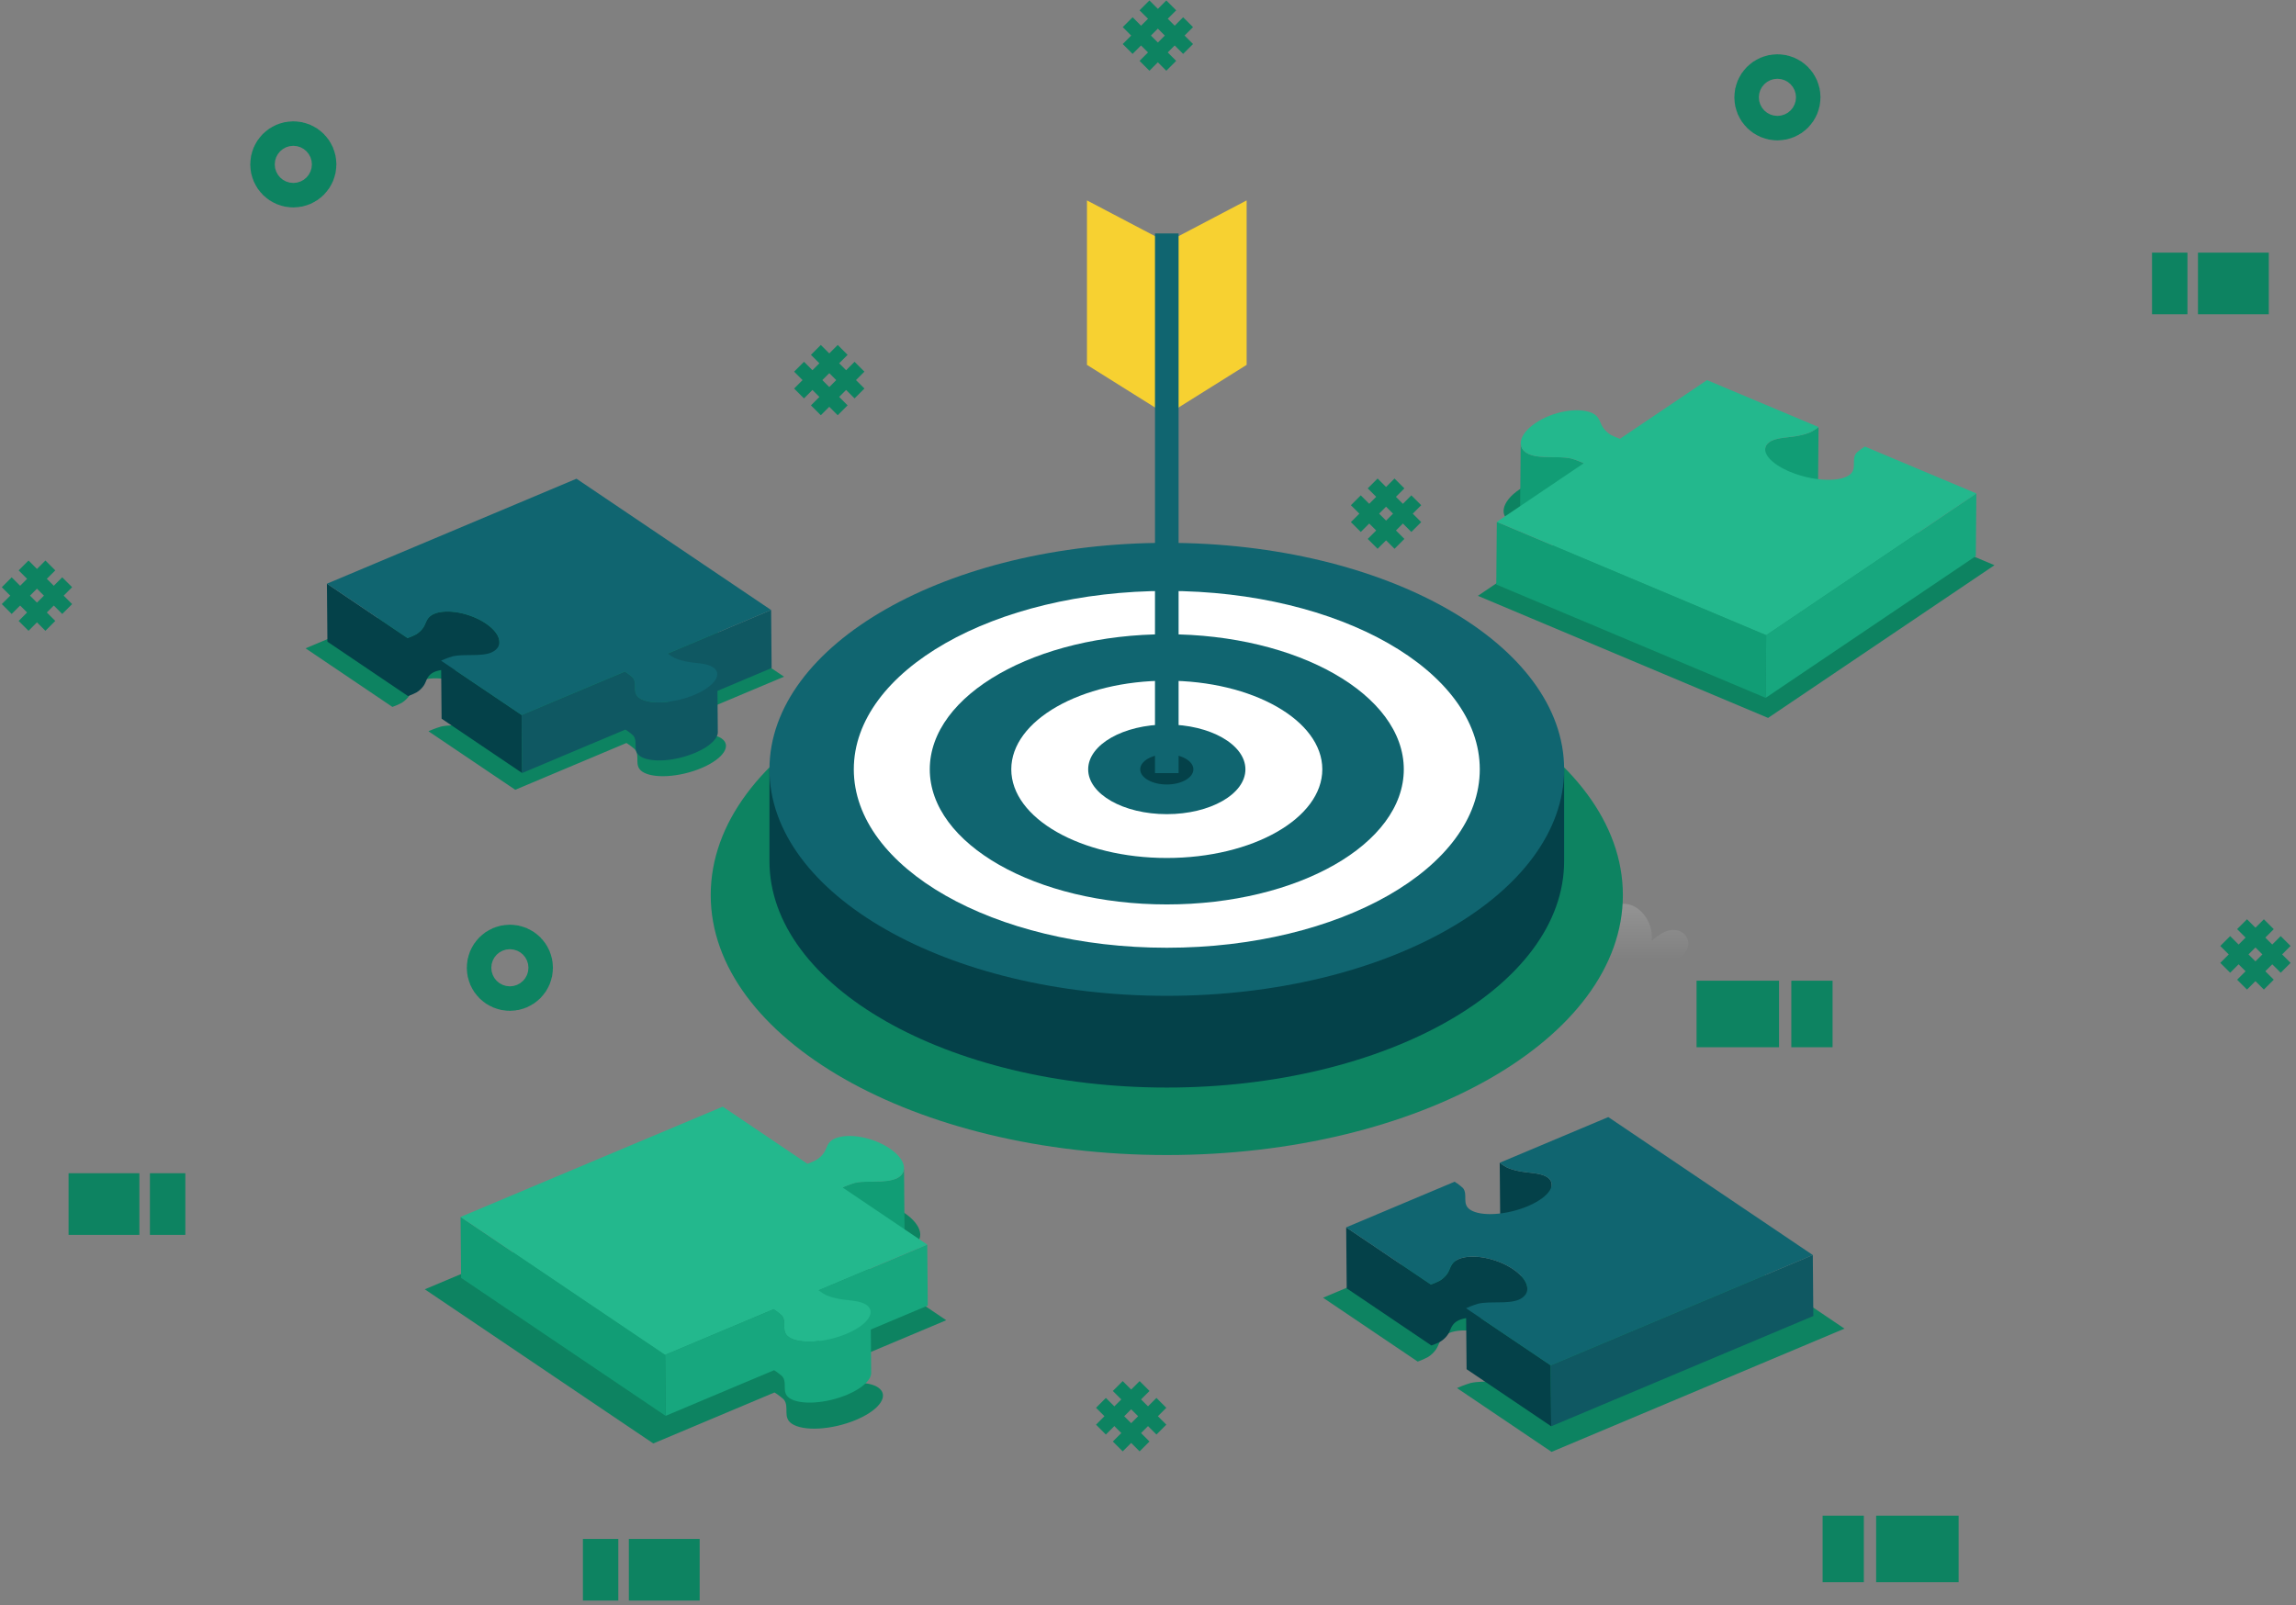 <svg width="389" height="272" viewBox="0 0 389 272" fill="none" xmlns="http://www.w3.org/2000/svg">
<rect x="0" y="0" width="389" height="272" fill="#808080" stroke="none"/>
<path opacity="0.2" d="M285.125 161.88C284.605 162.368 283.915 162.682 283.184 162.662C274.794 162.441 266.618 162.796 258.228 162.575C254.747 162.484 251.711 162.77 248.102 162.574C247.067 162.518 241.549 162.7 242.184 161.337C242.103 161.004 242.199 160.656 242.31 160.331C242.845 158.764 243.807 157.131 245.049 156.009C247.242 154.027 250.777 155.527 250.838 158.531C251.475 155.652 253.748 153.384 256.285 151.891C257.451 151.205 258.718 150.637 260.063 150.492C262.087 150.274 264.166 151.065 265.638 152.475C267.11 153.884 267.983 155.867 268.181 157.898C269.396 156.247 270.981 154.869 272.785 153.899C273.506 153.511 274.286 153.181 275.105 153.164C276.192 153.141 277.232 153.682 278.02 154.434C279.352 155.707 280.044 157.62 279.836 159.453C280.588 158.794 281.379 158.142 282.32 157.806C283.261 157.469 284.392 157.502 285.169 158.131C286.522 159.233 286.164 160.905 285.125 161.88Z" fill="url(#paint0_linear_6_5581)"/>
<path d="M197.685 195.735C155.01 195.735 120.414 176.011 120.414 151.677C120.414 127.349 155.012 107.623 197.685 107.623C240.363 107.623 274.955 127.349 274.955 151.677C274.955 176.013 240.363 195.735 197.685 195.735Z" fill="#0D8361"/>
<path d="M130.365 130.375V145.919C130.365 167.119 160.507 184.301 197.685 184.301C234.865 184.301 265.003 167.119 265.003 145.919V130.375H130.365V130.375Z" fill="#044149"/>
<path d="M197.685 168.756C160.508 168.756 130.365 151.573 130.365 130.373C130.365 109.18 160.507 91.993 197.685 91.993C234.865 91.993 265.003 109.178 265.003 130.373C265.002 151.573 234.865 168.756 197.685 168.756Z" fill="#106570"/>
<path d="M197.685 160.609C168.399 160.609 144.655 147.074 144.655 130.373C144.655 113.678 168.398 100.141 197.685 100.141C226.973 100.141 250.713 113.679 250.713 130.373C250.713 147.074 226.973 160.609 197.685 160.609Z" fill="white"/>
<path d="M197.684 153.268C219.861 153.268 237.839 143.019 237.839 130.375C237.839 117.731 219.861 107.481 197.684 107.481C175.506 107.481 157.528 117.731 157.528 130.375C157.528 143.019 175.506 153.268 197.684 153.268Z" fill="#106570"/>
<path d="M197.685 145.396C183.133 145.396 171.337 138.671 171.337 130.373C171.337 122.077 183.133 115.352 197.685 115.352C212.237 115.352 224.033 122.079 224.033 130.373C224.031 138.672 212.235 145.396 197.685 145.396Z" fill="white"/>
<path d="M197.685 137.969C190.328 137.969 184.364 134.57 184.364 130.375C184.364 126.181 190.328 122.78 197.685 122.78C205.041 122.78 211.005 126.181 211.005 130.375C211.005 134.57 205.041 137.969 197.685 137.969Z" fill="#106570"/>
<path d="M197.685 132.942C195.198 132.942 193.181 131.794 193.181 130.375C193.181 128.958 195.198 127.807 197.685 127.807C200.173 127.807 202.189 128.958 202.189 130.375C202.188 131.794 200.171 132.942 197.685 132.942Z" fill="#044149"/>
<path d="M197.684 70.303V41.066L211.211 33.961V61.833L197.684 70.303Z" fill="#F7D131"/>
<path d="M197.684 70.303V41.066L184.158 33.961V61.833L197.684 70.303Z" fill="#F7D131"/>
<path d="M197.684 39.562V131.014" stroke="#106570" stroke-width="4" stroke-miterlimit="10"/>
<path d="M224.159 219.916L244.688 211.276C245.388 211.689 246.214 212.391 246.294 212.494C247.254 213.758 246.016 215.483 247.625 216.569C249.607 217.906 254.483 217.612 258.518 215.916C258.631 215.869 258.741 215.82 258.851 215.771C262.641 214.081 264.162 211.721 262.235 210.421C261.003 209.591 258.881 209.643 257.151 209.324C256.257 209.159 255.337 208.914 254.615 208.585C254.458 208.513 253.684 208.067 253.231 207.682L273.787 199.033L312.502 225.157L262.874 246.04L246.856 235.231C246.919 235.201 246.985 235.171 247.054 235.14C247.845 234.787 248.987 234.405 249.168 234.364C251.556 233.84 254.788 234.476 256.852 233.608C259.38 232.481 258.864 229.928 255.751 227.828C252.605 225.704 247.994 224.849 245.454 225.918C243.877 226.621 243.938 227.726 243.329 228.631C243.008 229.11 242.537 229.601 241.909 229.989C241.834 230.034 241.545 230.18 241.179 230.344C240.876 230.479 240.523 230.625 240.194 230.736L224.159 219.916Z" fill="#0D8361"/>
<path d="M262.895 200.718C262.891 200.255 262.651 199.836 262.148 199.495C262.068 199.442 261.984 199.393 261.896 199.346C261.869 199.332 261.839 199.318 261.811 199.305C261.748 199.275 261.682 199.245 261.616 199.217C261.599 199.211 261.585 199.203 261.568 199.195C261.554 199.191 261.538 199.186 261.524 199.181C261.417 199.14 261.309 199.103 261.196 199.07C261.194 199.07 261.193 199.068 261.189 199.068L261.188 199.067C261.073 199.034 260.956 199.004 260.835 198.977C260.821 198.974 260.808 198.969 260.794 198.966C260.778 198.963 260.759 198.96 260.744 198.957C260.603 198.927 260.458 198.899 260.311 198.874C260.306 198.872 260.303 198.872 260.3 198.872C260.287 198.869 260.275 198.869 260.264 198.866C260.111 198.841 259.957 198.819 259.802 198.798C259.785 198.797 259.769 198.793 259.752 198.792C259.589 198.77 259.424 198.753 259.259 198.734C259.25 198.732 259.24 198.731 259.231 198.729C259.097 198.713 258.964 198.699 258.831 198.684C258.674 198.666 258.517 198.648 258.363 198.627C258.335 198.622 258.306 198.619 258.277 198.616C258.124 198.596 257.974 198.575 257.826 198.55C257.749 198.538 257.672 198.525 257.597 198.511C257.442 198.483 257.286 198.45 257.131 198.415C257.103 198.409 257.074 198.404 257.046 198.398C256.933 198.373 256.82 198.346 256.707 198.318C256.704 198.316 256.701 198.316 256.698 198.315C256.585 198.287 256.473 198.255 256.362 198.224C256.327 198.213 256.291 198.202 256.257 198.192C256.18 198.169 256.105 198.145 256.029 198.12C255.993 198.108 255.955 198.097 255.919 198.083C255.842 198.056 255.765 198.028 255.692 197.999C255.663 197.988 255.634 197.977 255.605 197.966C255.51 197.929 255.417 197.889 255.328 197.849C255.186 197.784 254.494 197.384 254.088 197.042L254.179 207.372C254.585 207.716 255.277 208.114 255.419 208.18C255.508 208.221 255.601 208.26 255.696 208.298C255.704 208.301 255.711 208.304 255.717 208.307C255.739 208.315 255.761 208.323 255.781 208.331C255.857 208.359 255.933 208.388 256.012 208.414C256.046 208.427 256.083 208.438 256.119 208.45C256.196 208.475 256.274 208.5 256.352 208.524C256.374 208.53 256.395 208.538 256.418 208.544C256.429 208.548 256.44 208.551 256.451 208.554C256.563 208.587 256.676 208.618 256.79 208.646H256.792C256.906 208.676 257.023 208.703 257.139 208.73C257.15 208.733 257.161 208.734 257.172 208.737C257.187 208.741 257.203 208.744 257.219 208.747C257.376 208.781 257.533 208.814 257.688 208.843C257.752 208.854 257.815 208.866 257.881 208.876C257.894 208.877 257.906 208.879 257.919 208.882C258.066 208.905 258.215 208.927 258.368 208.948C258.397 208.952 258.427 208.956 258.457 208.959C258.609 208.979 258.763 208.996 258.917 209.014C258.917 209.014 258.92 209.014 258.922 209.015C259.022 209.026 259.124 209.039 259.225 209.05C259.265 209.055 259.306 209.059 259.347 209.064C259.515 209.083 259.681 209.103 259.846 209.124C259.859 209.125 259.873 209.128 259.885 209.13C260.042 209.15 260.199 209.174 260.351 209.197C260.367 209.199 260.384 209.202 260.4 209.205C260.548 209.23 260.692 209.257 260.833 209.288C260.863 209.295 260.894 209.301 260.924 209.309C261.045 209.337 261.164 209.365 261.277 209.4C261.392 209.433 261.503 209.472 261.612 209.513C261.643 209.525 261.673 209.536 261.704 209.549C261.772 209.577 261.836 209.605 261.899 209.637C261.927 209.651 261.955 209.663 261.982 209.678C262.07 209.723 262.155 209.772 262.235 209.825C262.739 210.166 262.979 210.586 262.983 211.048L262.895 200.718Z" fill="#044149"/>
<path d="M247.929 223.467C247.964 223.459 248 223.451 248.036 223.443C248.085 223.432 248.132 223.421 248.18 223.412C248.22 223.404 248.261 223.398 248.3 223.391C248.333 223.385 248.367 223.38 248.4 223.374L248.476 232.029L262.811 241.703L262.72 231.373L250.847 223.36C251.02 223.38 251.195 223.405 251.371 223.434C251.412 223.44 251.453 223.448 251.492 223.454C251.558 223.465 251.622 223.478 251.688 223.49C251.735 223.5 251.782 223.509 251.829 223.518C251.892 223.531 251.955 223.543 252.018 223.558C252.062 223.567 252.106 223.578 252.15 223.587C252.252 223.611 252.354 223.636 252.456 223.661C252.484 223.669 252.512 223.675 252.54 223.683C252.668 223.716 252.795 223.751 252.922 223.788C252.947 223.796 252.97 223.802 252.996 223.81C253.17 223.862 253.346 223.917 253.52 223.977C253.529 223.98 253.537 223.983 253.546 223.986C253.721 224.046 253.893 224.11 254.064 224.176C254.078 224.182 254.093 224.187 254.107 224.192C254.303 224.269 254.499 224.352 254.692 224.438C254.702 224.443 254.711 224.446 254.72 224.451C254.915 224.538 255.108 224.633 255.298 224.73C255.304 224.733 255.31 224.736 255.317 224.739C255.508 224.84 255.698 224.943 255.882 225.052C255.885 225.053 255.888 225.055 255.891 225.056C256.078 225.168 256.262 225.282 256.439 225.403C258.021 226.47 258.853 227.67 258.862 228.691C258.832 225.248 258.801 221.805 258.771 218.361C258.762 217.339 257.93 216.142 256.348 215.073C256.171 214.954 255.987 214.838 255.8 214.728C255.797 214.726 255.792 214.725 255.789 214.722C255.606 214.613 255.417 214.51 255.224 214.409C255.218 214.406 255.212 214.403 255.204 214.4C255.015 214.303 254.822 214.208 254.628 214.121C254.618 214.116 254.609 214.113 254.6 214.108C254.408 214.022 254.212 213.938 254.016 213.862C254.011 213.86 254.008 213.858 254.005 213.857C253.995 213.854 253.984 213.851 253.975 213.846C253.802 213.778 253.626 213.714 253.452 213.654C253.446 213.651 253.438 213.65 253.432 213.647C253.256 213.587 253.08 213.532 252.903 213.479C252.889 213.474 252.876 213.469 252.862 213.466C252.853 213.463 252.845 213.461 252.835 213.458C252.707 213.421 252.578 213.386 252.449 213.352C252.423 213.345 252.398 213.339 252.371 213.333C252.266 213.306 252.161 213.281 252.055 213.257C252.037 213.253 252.016 213.248 251.997 213.243C251.975 213.239 251.953 213.234 251.931 213.229C251.866 213.215 251.8 213.201 251.735 213.188C251.69 213.179 251.644 213.169 251.599 213.162C251.533 213.149 251.467 213.136 251.401 213.126C251.37 213.119 251.337 213.113 251.305 213.108C251.297 213.107 251.29 213.105 251.28 213.104C251.103 213.075 250.925 213.05 250.751 213.03C250.737 213.028 250.723 213.025 250.71 213.024C250.701 213.022 250.69 213.022 250.679 213.02C250.527 213.003 250.375 212.989 250.222 212.98C250.21 212.978 250.197 212.976 250.185 212.976C250.167 212.975 250.152 212.975 250.134 212.973C249.854 212.956 249.58 212.95 249.314 212.958C249.298 212.958 249.282 212.956 249.265 212.958C249.251 212.958 249.238 212.959 249.224 212.959C249.094 212.964 248.967 212.97 248.841 212.98C248.838 212.98 248.835 212.98 248.835 212.98C248.826 212.981 248.818 212.983 248.81 212.983C248.678 212.994 248.551 213.009 248.424 213.027C248.411 213.028 248.395 213.03 248.383 213.031C248.374 213.033 248.364 213.034 248.355 213.036C248.303 213.044 248.251 213.053 248.201 213.063C248.165 213.069 248.127 213.075 248.093 213.082C248.039 213.093 247.987 213.104 247.936 213.115C247.907 213.121 247.879 213.126 247.852 213.133C247.848 213.135 247.845 213.135 247.841 213.137C247.73 213.163 247.622 213.195 247.515 213.228C247.49 213.235 247.466 213.243 247.443 213.251C247.338 213.286 247.233 213.323 247.134 213.366C247.054 213.402 246.981 213.438 246.909 213.476C246.889 213.488 246.868 213.499 246.848 213.51C246.823 213.524 246.796 213.537 246.773 213.552C246.752 213.565 246.733 213.578 246.715 213.59C246.69 213.606 246.663 213.623 246.639 213.639C246.6 213.665 246.564 213.692 246.528 213.72C246.506 213.736 246.484 213.752 246.465 213.769C246.457 213.775 246.449 213.78 246.443 213.786C246.401 213.821 246.36 213.857 246.322 213.895C246.318 213.899 246.313 213.904 246.308 213.909C246.278 213.938 246.247 213.968 246.219 214C246.211 214.009 246.203 214.019 246.195 214.028C246.181 214.044 246.168 214.059 246.154 214.075C246.128 214.106 246.101 214.139 246.077 214.172C246.066 214.188 246.054 214.202 246.043 214.218C246.037 214.226 246.03 214.234 246.026 214.243C246.013 214.26 246.004 214.277 245.993 214.295C245.972 214.326 245.952 214.358 245.931 214.39C245.917 214.416 245.903 214.441 245.889 214.464C245.872 214.496 245.855 214.527 245.837 214.558C245.831 214.569 245.825 214.58 245.82 214.591C245.814 214.604 245.807 214.616 245.803 214.627C245.775 214.682 245.749 214.737 245.724 214.794C245.718 214.806 245.713 214.817 245.707 214.83C245.674 214.904 245.643 214.979 245.61 215.053C245.586 215.109 245.561 215.166 245.536 215.222C245.527 215.244 245.517 215.266 245.508 215.288C245.478 215.356 245.445 215.423 245.412 215.491C245.395 215.527 245.374 215.561 245.355 215.596C245.346 215.613 245.338 215.629 245.329 215.646C245.299 215.696 245.268 215.748 245.235 215.798C245.213 215.83 245.191 215.861 245.169 215.892C245.136 215.938 245.101 215.983 245.065 216.029C245.049 216.049 245.035 216.068 245.02 216.087C244.973 216.145 244.922 216.203 244.869 216.261C244.864 216.266 244.861 216.271 244.856 216.275C244.801 216.335 244.742 216.396 244.681 216.456C244.663 216.473 244.645 216.489 244.626 216.506C244.58 216.548 244.535 216.589 244.486 216.63C244.462 216.65 244.439 216.669 244.414 216.69C244.367 216.729 244.317 216.767 244.266 216.804C244.243 216.822 244.219 216.839 244.196 216.856C244.12 216.909 244.043 216.961 243.963 217.011C243.957 217.015 243.948 217.021 243.938 217.026C243.935 217.027 243.932 217.029 243.927 217.032C243.918 217.037 243.907 217.043 243.894 217.049C243.888 217.052 243.883 217.055 243.876 217.059C243.863 217.065 243.85 217.071 243.836 217.079C243.827 217.084 243.819 217.087 243.81 217.093C243.797 217.099 243.783 217.107 243.767 217.113C243.755 217.12 243.744 217.126 243.73 217.132C243.717 217.14 243.701 217.146 243.687 217.153C243.671 217.161 243.656 217.168 243.639 217.178C243.624 217.184 243.607 217.192 243.591 217.2C243.574 217.208 243.557 217.215 243.538 217.225C243.515 217.236 243.488 217.248 243.463 217.259C243.45 217.264 243.439 217.27 243.428 217.275C243.391 217.292 243.351 217.31 243.309 217.328C243.039 217.449 242.722 217.58 242.427 217.68L228.076 207.997L228.167 218.327L242.518 228.01C242.813 227.911 243.13 227.779 243.4 227.659C243.478 227.624 243.552 227.589 243.623 227.557C243.624 227.555 243.626 227.555 243.628 227.555C243.66 227.539 243.69 227.525 243.72 227.511C243.723 227.509 243.726 227.508 243.728 227.508C243.752 227.497 243.773 227.486 243.794 227.476C243.803 227.472 243.813 227.467 243.821 227.464C243.838 227.456 243.854 227.448 243.869 227.44C243.879 227.436 243.891 227.429 243.901 227.425C243.915 227.418 243.926 227.412 243.937 227.406C243.948 227.401 243.959 227.395 243.967 227.39C243.976 227.385 243.984 227.381 243.992 227.378C244.001 227.373 244.01 227.368 244.018 227.364C244.025 227.36 244.029 227.357 244.036 227.354C244.042 227.351 244.048 227.348 244.051 227.345C244.053 227.343 244.054 227.343 244.054 227.343C244.138 227.293 244.215 227.24 244.29 227.186C244.313 227.17 244.335 227.153 244.357 227.136C244.409 227.098 244.459 227.059 244.508 227.018C244.519 227.009 244.533 226.999 244.544 226.99C244.555 226.981 244.566 226.97 244.577 226.96C244.624 226.919 244.671 226.879 244.715 226.836C244.734 226.819 244.753 226.802 244.772 226.783C244.833 226.725 244.891 226.665 244.947 226.604C244.947 226.602 244.949 226.602 244.949 226.601C244.954 226.596 244.957 226.591 244.962 226.587C245.013 226.53 245.062 226.472 245.109 226.414C245.125 226.394 245.14 226.375 245.156 226.354C245.191 226.309 245.225 226.265 245.257 226.219C245.264 226.207 245.275 226.196 245.283 226.183C245.297 226.164 245.31 226.144 245.324 226.125C245.357 226.075 245.388 226.025 245.418 225.973C245.429 225.954 245.439 225.935 245.448 225.916C245.465 225.885 245.483 225.855 245.498 225.824C245.5 225.822 245.5 225.821 245.501 225.819C245.536 225.752 245.567 225.684 245.599 225.615C245.608 225.593 245.618 225.573 245.627 225.552C245.652 225.496 245.677 225.439 245.701 225.383C245.732 225.308 245.765 225.232 245.8 225.157C245.804 225.146 245.809 225.136 245.814 225.125C245.84 225.067 245.867 225.011 245.895 224.954C245.906 224.932 245.917 224.91 245.928 224.888C245.946 224.856 245.963 224.823 245.982 224.791C245.996 224.766 246.008 224.743 246.024 224.719C246.043 224.686 246.065 224.655 246.087 224.623C246.103 224.598 246.12 224.573 246.137 224.548C246.148 224.532 246.161 224.518 246.172 224.501C246.195 224.469 246.222 224.436 246.247 224.405C246.261 224.389 246.274 224.374 246.288 224.358C246.322 224.319 246.36 224.28 246.399 224.242C246.404 224.237 246.409 224.231 246.413 224.226C246.457 224.184 246.506 224.141 246.556 224.101C246.577 224.085 246.597 224.069 246.617 224.054C246.653 224.025 246.691 223.999 246.73 223.972C246.754 223.956 246.779 223.939 246.806 223.923C246.85 223.897 246.894 223.868 246.941 223.842C246.961 223.831 246.98 223.82 247.002 223.809C247.072 223.771 247.146 223.733 247.226 223.699C247.325 223.656 247.43 223.62 247.535 223.584C247.559 223.576 247.584 223.569 247.608 223.561C247.71 223.525 247.816 223.493 247.929 223.467Z" fill="#044149"/>
<path d="M307.135 212.683L307.224 223.013L262.811 241.703L262.718 231.373L307.135 212.683Z" fill="#0F5862"/>
<path d="M228.071 207.992L246.445 200.259C247.071 200.628 247.81 201.257 247.882 201.35C248.741 202.481 247.633 204.024 249.073 204.996C250.848 206.192 255.212 205.931 258.821 204.412C258.922 204.369 259.022 204.327 259.119 204.283C262.513 202.77 263.873 200.658 262.148 199.495C261.047 198.751 259.146 198.798 257.599 198.512C256.798 198.365 255.976 198.145 255.329 197.85C255.188 197.786 254.496 197.385 254.089 197.043L272.486 189.303L307.135 212.683L262.72 231.372L248.386 221.698C248.443 221.671 248.502 221.643 248.563 221.616C249.271 221.299 250.293 220.958 250.456 220.922C252.594 220.453 255.486 221.023 257.332 220.246C259.595 219.238 259.134 216.952 256.348 215.073C253.532 213.172 249.406 212.406 247.132 213.364C245.721 213.993 245.776 214.982 245.23 215.793C244.943 216.222 244.521 216.661 243.959 217.008C243.891 217.049 243.632 217.179 243.306 217.325C243.036 217.446 242.719 217.576 242.424 217.677L228.071 207.992Z" fill="#106570"/>
<path d="M148.764 235.119C147.534 234.287 145.409 234.341 143.681 234.022C142.785 233.857 141.863 233.613 141.143 233.283C140.986 233.211 140.211 232.764 139.759 232.381L160.314 223.731L144.297 212.924C144.362 212.893 144.432 212.86 144.505 212.828C145.296 212.475 146.43 212.096 146.611 212.056C148.998 211.532 152.229 212.168 154.376 211.264C156.822 210.173 156.307 207.619 153.193 205.52C150.046 203.395 145.435 202.541 142.819 203.643C141.32 204.311 141.38 205.418 140.769 206.323C140.448 206.802 139.977 207.293 139.349 207.681C139.274 207.726 138.985 207.872 138.621 208.035C138.318 208.17 137.965 208.316 137.635 208.428L121.6 197.606L71.97 218.489L110.685 244.613L131.218 235.973C131.915 236.386 132.74 237.087 132.822 237.192C133.782 238.456 132.544 240.181 134.153 241.267C136.135 242.604 141.011 242.31 145.046 240.614C145.159 240.567 145.271 240.518 145.38 240.469C149.172 238.779 150.69 236.419 148.764 235.119Z" fill="#0D8361"/>
<path d="M153.162 197.925C153.162 197.95 153.16 197.976 153.159 198.001C153.159 198.027 153.157 198.054 153.155 198.081C153.154 198.103 153.151 198.125 153.148 198.147C153.144 198.172 153.141 198.198 153.138 198.223C153.133 198.249 153.129 198.274 153.124 198.297C153.121 198.316 153.116 198.335 153.113 198.354C153.107 198.38 153.099 198.406 153.091 198.429C153.086 198.448 153.082 198.465 153.075 198.482C153.072 198.493 153.068 198.503 153.064 198.514C153.039 198.584 153.011 198.654 152.978 198.719C152.978 198.721 152.977 198.723 152.977 198.724C152.944 198.788 152.904 198.851 152.862 198.912C152.856 198.922 152.849 198.933 152.842 198.942C152.799 199.002 152.752 199.06 152.702 199.116C152.688 199.132 152.674 199.148 152.658 199.164C152.642 199.181 152.625 199.197 152.609 199.214C152.59 199.233 152.57 199.25 152.551 199.269C152.534 199.284 152.515 199.302 152.496 199.317C152.479 199.332 152.462 199.346 152.444 199.36C152.413 199.385 152.379 199.41 152.346 199.435C152.328 199.448 152.31 199.462 152.291 199.473C152.255 199.498 152.215 199.523 152.176 199.547C152.159 199.558 152.143 199.569 152.124 199.579C152.09 199.6 152.055 199.619 152.019 199.638C152 199.649 151.98 199.66 151.961 199.671C151.903 199.699 151.845 199.727 151.784 199.755C151.553 199.853 151.31 199.929 151.054 199.991C150.85 200.039 150.641 200.079 150.425 200.11C150.219 200.14 150.01 200.162 149.795 200.181C149.499 200.204 149.193 200.218 148.885 200.228C148.212 200.247 147.52 200.24 146.848 200.259C146.545 200.268 146.247 200.281 145.955 200.305L146.046 210.635C146.338 210.611 146.636 210.597 146.939 210.589C147.611 210.57 148.303 210.577 148.976 210.558C149.284 210.548 149.588 210.534 149.886 210.511C150.1 210.493 150.31 210.47 150.516 210.44C150.731 210.409 150.941 210.369 151.143 210.321C151.399 210.26 151.642 210.183 151.873 210.085C151.934 210.059 151.992 210.03 152.051 210.001C152.066 209.993 152.082 209.983 152.099 209.974C152.138 209.954 152.178 209.932 152.215 209.91C152.218 209.908 152.223 209.905 152.226 209.903C152.237 209.895 152.248 209.889 152.259 209.881C152.3 209.856 152.341 209.831 152.379 209.804C152.397 209.792 152.415 209.779 152.432 209.767C152.466 209.742 152.499 209.717 152.531 209.691C152.54 209.684 152.551 209.676 152.561 209.668C152.568 209.662 152.575 209.655 152.583 209.647C152.601 209.632 152.619 209.614 152.638 209.599C152.658 209.582 152.677 209.563 152.696 209.544C152.713 209.528 152.729 209.511 152.746 209.494C152.755 209.483 152.766 209.473 152.776 209.462C152.78 209.458 152.783 209.451 152.788 209.447C152.84 209.39 152.887 209.332 152.929 209.272C152.933 209.269 152.936 209.265 152.939 209.261C152.944 209.255 152.947 209.249 152.95 209.243C152.992 209.18 153.031 209.117 153.063 209.053L153.064 209.051C153.064 209.05 153.064 209.049 153.066 209.048C153.101 208.98 153.129 208.91 153.154 208.839C153.155 208.833 153.159 208.828 153.16 208.824C153.162 208.819 153.163 208.816 153.163 208.811C153.17 208.791 153.176 208.77 153.182 208.75C153.188 208.728 153.195 208.704 153.201 208.682C153.206 208.662 153.21 208.64 153.214 208.619C153.217 208.602 153.221 208.585 153.224 208.568C153.226 208.561 153.226 208.555 153.228 208.549C153.232 208.522 153.235 208.494 153.239 208.466C153.24 208.447 153.243 208.426 153.245 208.406C153.248 208.376 153.248 208.345 153.25 208.313C153.25 208.298 153.251 208.284 153.251 208.268C153.251 208.26 153.251 208.254 153.251 208.248L153.162 197.925Z" fill="#119D75"/>
<path d="M144.833 200.466C144.83 200.466 144.826 200.468 144.822 200.469C144.63 200.516 143.64 200.849 142.946 201.158C142.882 201.187 142.819 201.215 142.761 201.245L142.852 211.575C142.91 211.546 142.973 211.518 143.037 211.488C143.731 211.179 144.72 210.847 144.911 210.799C144.916 210.798 144.919 210.798 144.922 210.796C145.084 210.76 145.252 210.73 145.421 210.705C145.624 210.675 145.832 210.653 146.044 210.636L145.953 200.306C145.741 200.323 145.533 200.345 145.329 200.375C145.161 200.4 144.994 200.432 144.833 200.466Z" fill="#119D75"/>
<path d="M157.187 221.246L157.096 210.916L138.699 218.656L138.775 227.252C136.639 227.508 134.719 227.307 133.683 226.608C132.994 226.142 132.889 225.547 132.872 224.929C132.87 224.758 132.869 224.589 132.867 224.417C132.862 223.909 132.826 223.405 132.492 222.963C132.42 222.87 131.681 222.241 131.058 221.872L112.681 229.604L112.772 239.935L131.149 232.202C131.772 232.571 132.512 233.198 132.583 233.293C132.884 233.688 132.943 234.134 132.955 234.589C132.957 234.758 132.958 234.93 132.96 235.101C132.966 235.775 133.027 236.435 133.774 236.94C135.549 238.136 139.912 237.875 143.524 236.356C143.626 236.312 143.726 236.27 143.823 236.226C146.225 235.156 147.607 233.784 147.598 232.66C147.576 230.209 147.556 227.759 147.534 225.307L157.187 221.246Z" fill="#17A77E"/>
<path d="M151.782 199.758L151.873 210.088C149.951 210.898 147.06 210.328 144.922 210.798C144.76 210.834 143.745 211.173 143.037 211.488C142.973 211.517 142.912 211.546 142.852 211.575L142.761 201.245C142.819 201.216 142.882 201.188 142.946 201.158C143.654 200.843 144.669 200.502 144.831 200.468C146.969 199.997 149.861 200.567 151.782 199.758Z" fill="#119D75"/>
<path d="M112.681 229.605L78.032 206.225L78.124 216.555L112.772 239.935L112.681 229.605Z" fill="#119D75"/>
<path d="M146.758 221.108C145.657 220.364 143.756 220.411 142.21 220.125C141.408 219.978 140.584 219.758 139.939 219.463C139.799 219.398 139.104 218.998 138.699 218.655L157.096 210.914L142.763 201.242C142.821 201.213 142.883 201.185 142.948 201.155C143.656 200.84 144.671 200.499 144.833 200.465C146.969 199.995 149.861 200.565 151.784 199.755C153.971 198.779 153.512 196.494 150.724 194.615C147.909 192.715 143.781 191.949 141.439 192.936C140.098 193.534 140.151 194.524 139.605 195.336C139.318 195.764 138.895 196.204 138.334 196.551C138.266 196.591 138.007 196.722 137.681 196.868C137.411 196.988 137.094 197.119 136.799 197.219L122.448 187.536L78.032 206.225L112.681 229.605L131.058 221.872C131.681 222.241 132.42 222.87 132.492 222.963C133.351 224.093 132.244 225.637 133.683 226.608C135.457 227.804 139.821 227.544 143.433 226.025C143.535 225.982 143.635 225.938 143.732 225.894C147.124 224.383 148.483 222.271 146.758 221.108Z" fill="#23B88D"/>
<path d="M51.771 109.865L97.308 90.704L132.833 114.676L113.971 122.612C114.387 122.966 115.096 123.375 115.242 123.441C115.903 123.742 116.747 123.968 117.568 124.119C119.155 124.413 121.103 124.364 122.233 125.127C124 126.319 122.608 128.485 119.13 130.034C119.029 130.08 118.926 130.124 118.822 130.168C115.12 131.725 110.645 131.995 108.826 130.767C107.35 129.771 108.486 128.189 107.604 127.03C107.532 126.935 106.774 126.29 106.132 125.911L87.294 133.839L72.596 123.921C72.656 123.893 72.718 123.863 72.784 123.835C73.511 123.512 74.553 123.163 74.719 123.126C76.912 122.644 79.877 123.229 81.769 122.432C84.089 121.398 83.617 119.055 80.762 117.127C77.874 115.178 73.644 114.393 71.312 115.374C69.865 116.018 69.923 117.033 69.361 117.865C69.068 118.303 68.635 118.755 68.059 119.109C67.99 119.152 67.728 119.284 67.395 119.433C67.115 119.557 66.787 119.692 66.483 119.795L51.771 109.865Z" fill="#0D8361"/>
<path d="M74.297 113.638C74.329 113.63 74.36 113.624 74.391 113.618C74.44 113.607 74.487 113.596 74.537 113.586C74.572 113.58 74.608 113.574 74.642 113.568C74.677 113.561 74.71 113.555 74.745 113.55L74.817 121.79L88.46 130.996L88.374 121.165L77.07 113.539C77.237 113.56 77.403 113.582 77.571 113.61C77.607 113.616 77.645 113.622 77.681 113.629C77.745 113.64 77.81 113.651 77.874 113.663C77.916 113.671 77.96 113.681 78.003 113.688C78.065 113.701 78.128 113.714 78.191 113.728C78.23 113.737 78.269 113.745 78.309 113.754C78.407 113.776 78.506 113.8 78.605 113.825C78.632 113.831 78.657 113.838 78.684 113.845C78.806 113.877 78.927 113.911 79.049 113.946C79.071 113.952 79.093 113.958 79.114 113.965C79.282 114.015 79.45 114.068 79.618 114.125C79.624 114.126 79.63 114.129 79.636 114.131C79.804 114.189 79.972 114.25 80.137 114.315C80.15 114.319 80.161 114.324 80.173 114.329C80.362 114.403 80.548 114.481 80.732 114.564C80.74 114.569 80.749 114.572 80.757 114.575C80.944 114.66 81.127 114.748 81.308 114.842C81.314 114.845 81.32 114.848 81.325 114.851C81.507 114.946 81.688 115.046 81.862 115.148C81.865 115.15 81.868 115.151 81.871 115.154C82.05 115.259 82.224 115.369 82.392 115.484C83.897 116.501 84.69 117.64 84.699 118.613C84.671 115.336 84.641 112.059 84.613 108.782C84.605 107.811 83.813 106.67 82.308 105.653C82.138 105.538 81.964 105.428 81.787 105.323C81.783 105.322 81.78 105.319 81.776 105.317C81.6 105.213 81.421 105.115 81.239 105.02C81.233 105.017 81.226 105.014 81.22 105.011C81.04 104.918 80.857 104.829 80.671 104.746C80.661 104.741 80.652 104.738 80.642 104.733C80.459 104.65 80.274 104.573 80.087 104.499C80.084 104.498 80.079 104.496 80.076 104.495C80.066 104.49 80.055 104.487 80.044 104.484C79.881 104.419 79.718 104.36 79.552 104.303C79.544 104.3 79.536 104.298 79.528 104.295C79.363 104.239 79.197 104.187 79.031 104.137C79.016 104.132 79.002 104.127 78.987 104.123C78.977 104.12 78.968 104.118 78.958 104.115C78.838 104.08 78.717 104.046 78.596 104.014C78.569 104.007 78.543 104 78.514 103.994C78.417 103.969 78.32 103.945 78.222 103.923C78.204 103.919 78.183 103.914 78.164 103.909C78.142 103.905 78.12 103.9 78.098 103.895C78.039 103.883 77.979 103.87 77.919 103.857C77.874 103.848 77.828 103.839 77.783 103.831C77.722 103.82 77.662 103.809 77.601 103.798C77.57 103.792 77.537 103.785 77.505 103.781C77.497 103.779 77.489 103.779 77.48 103.777C77.314 103.751 77.146 103.727 76.981 103.707C76.967 103.705 76.951 103.702 76.937 103.7C76.926 103.699 76.915 103.699 76.906 103.697C76.761 103.682 76.617 103.668 76.474 103.658C76.461 103.657 76.45 103.655 76.438 103.655C76.422 103.653 76.406 103.653 76.389 103.653C76.256 103.646 76.121 103.639 75.991 103.636H75.986C75.984 103.636 75.981 103.636 75.98 103.636C75.856 103.633 75.733 103.635 75.612 103.638C75.597 103.638 75.579 103.638 75.564 103.638C75.55 103.638 75.535 103.639 75.521 103.639C75.399 103.644 75.28 103.65 75.162 103.66C75.162 103.66 75.156 103.66 75.151 103.66C75.141 103.66 75.134 103.661 75.124 103.663C75.002 103.674 74.881 103.686 74.763 103.704C74.751 103.705 74.737 103.707 74.722 103.708C74.713 103.71 74.704 103.711 74.694 103.713C74.647 103.721 74.6 103.729 74.555 103.737C74.517 103.743 74.479 103.749 74.442 103.757C74.396 103.766 74.352 103.776 74.307 103.785C74.275 103.792 74.244 103.798 74.214 103.806C74.209 103.807 74.206 103.809 74.201 103.809C74.096 103.834 73.994 103.864 73.894 103.895C73.87 103.903 73.847 103.909 73.825 103.917C73.724 103.95 73.625 103.986 73.531 104.025C73.456 104.06 73.385 104.094 73.318 104.131C73.297 104.141 73.279 104.152 73.26 104.163C73.236 104.178 73.211 104.19 73.188 104.203C73.167 104.215 73.15 104.228 73.131 104.24C73.108 104.256 73.082 104.272 73.059 104.287C73.021 104.313 72.987 104.339 72.952 104.364C72.932 104.38 72.911 104.394 72.892 104.41C72.886 104.415 72.878 104.421 72.872 104.426C72.831 104.459 72.794 104.493 72.757 104.528C72.753 104.532 72.748 104.537 72.743 104.542C72.715 104.57 72.687 104.598 72.662 104.626V104.63V104.626C72.652 104.636 72.646 104.645 72.638 104.653C72.626 104.667 72.613 104.681 72.601 104.697C72.574 104.728 72.55 104.758 72.527 104.79C72.516 104.804 72.505 104.818 72.494 104.832C72.488 104.84 72.483 104.848 72.477 104.854C72.466 104.87 72.456 104.887 72.445 104.903C72.425 104.932 72.404 104.964 72.386 104.995C72.371 105.017 72.359 105.041 72.346 105.063C72.329 105.094 72.312 105.126 72.295 105.157C72.29 105.166 72.284 105.176 72.279 105.185C72.274 105.196 72.268 105.207 72.263 105.217C72.237 105.271 72.21 105.326 72.185 105.381C72.18 105.391 72.175 105.4 72.172 105.408C72.139 105.483 72.106 105.559 72.073 105.634C72.053 105.683 72.031 105.731 72.01 105.78C72.001 105.802 71.99 105.824 71.981 105.847C71.951 105.912 71.921 105.976 71.89 106.041C71.872 106.072 71.855 106.103 71.838 106.136C71.828 106.154 71.819 106.171 71.81 106.188C71.781 106.237 71.751 106.285 71.719 106.332C71.698 106.362 71.675 106.394 71.654 106.425C71.623 106.467 71.591 106.511 71.557 106.554C71.543 106.573 71.529 106.591 71.513 106.61C71.468 106.667 71.419 106.723 71.369 106.778C71.365 106.781 71.362 106.786 71.359 106.789C71.306 106.847 71.249 106.904 71.191 106.96C71.174 106.976 71.157 106.993 71.139 107.009C71.097 107.048 71.053 107.089 71.006 107.127C70.984 107.145 70.962 107.164 70.939 107.182C70.893 107.219 70.844 107.255 70.796 107.293C70.774 107.309 70.752 107.326 70.73 107.342C70.658 107.392 70.585 107.442 70.508 107.489C70.505 107.491 70.499 107.494 70.494 107.497C70.487 107.502 70.48 107.505 70.471 107.51C70.466 107.511 70.462 107.514 70.457 107.517C70.446 107.524 70.436 107.528 70.424 107.535C70.418 107.538 70.408 107.542 70.4 107.547C70.388 107.553 70.375 107.56 70.361 107.568C70.353 107.572 70.342 107.577 70.334 107.582C70.319 107.59 70.305 107.596 70.287 107.605C70.275 107.612 70.262 107.618 70.25 107.624C70.234 107.632 70.218 107.64 70.201 107.648C70.182 107.657 70.162 107.666 70.143 107.676C70.13 107.682 70.119 107.687 70.107 107.693C70.085 107.704 70.061 107.714 70.039 107.725C70.027 107.731 70.014 107.736 70.002 107.742C69.966 107.757 69.928 107.775 69.89 107.792C69.631 107.907 69.327 108.032 69.044 108.128L55.387 98.912L55.473 108.743L69.131 117.959C69.415 117.863 69.718 117.739 69.977 117.623C70.014 117.606 70.052 117.588 70.088 117.573C70.094 117.57 70.1 117.566 70.107 117.563C70.137 117.549 70.165 117.537 70.192 117.524C70.203 117.519 70.212 117.515 70.223 117.508C70.245 117.499 70.265 117.488 70.286 117.479C70.3 117.472 70.312 117.466 70.325 117.46C70.341 117.452 70.358 117.444 70.372 117.436C70.383 117.432 70.392 117.427 70.402 117.422C70.418 117.414 70.433 117.406 70.447 117.4C70.455 117.395 70.463 117.392 70.469 117.389C70.483 117.383 70.496 117.375 70.508 117.369C70.515 117.366 70.519 117.362 70.526 117.359C70.537 117.353 70.548 117.348 70.557 117.344C70.562 117.34 70.565 117.339 70.57 117.337C70.576 117.334 70.584 117.33 70.589 117.326C70.59 117.325 70.592 117.325 70.593 117.323C70.67 117.276 70.744 117.226 70.815 117.176C70.838 117.158 70.86 117.143 70.882 117.125C70.931 117.089 70.978 117.053 71.022 117.017C71.034 117.008 71.047 116.998 71.058 116.989C71.07 116.98 71.08 116.969 71.091 116.959C71.135 116.921 71.179 116.882 71.219 116.845C71.238 116.827 71.257 116.81 71.274 116.793C71.332 116.736 71.387 116.68 71.441 116.623C71.442 116.623 71.442 116.622 71.442 116.622C71.445 116.619 71.449 116.614 71.452 116.611C71.502 116.556 71.549 116.501 71.595 116.446C71.61 116.427 71.624 116.408 71.638 116.391C71.673 116.347 71.704 116.305 71.736 116.261C71.744 116.25 71.753 116.24 71.759 116.229C71.773 116.209 71.788 116.19 71.8 116.17C71.832 116.123 71.861 116.074 71.891 116.025C71.904 116.003 71.916 115.98 71.929 115.956C71.943 115.931 71.957 115.906 71.97 115.881C71.97 115.879 71.971 115.878 71.971 115.878C72.004 115.813 72.036 115.748 72.065 115.682C72.073 115.663 72.081 115.645 72.091 115.627C72.116 115.569 72.141 115.511 72.166 115.451C72.194 115.383 72.224 115.316 72.254 115.248C72.26 115.236 72.266 115.223 72.271 115.211C72.295 115.157 72.32 115.106 72.346 115.054C72.357 115.032 72.368 115.011 72.379 114.989C72.395 114.958 72.412 114.928 72.43 114.897C72.442 114.873 72.456 114.85 72.47 114.828C72.489 114.796 72.51 114.767 72.53 114.735C72.546 114.712 72.561 114.688 72.577 114.665C72.588 114.65 72.599 114.635 72.61 114.621C72.634 114.591 72.657 114.559 72.682 114.53C72.695 114.514 72.707 114.5 72.722 114.484C72.754 114.446 72.789 114.41 72.827 114.374C72.831 114.37 72.836 114.365 72.842 114.359C72.885 114.318 72.93 114.279 72.977 114.239C72.996 114.224 73.016 114.209 73.037 114.194C73.071 114.167 73.106 114.142 73.144 114.117C73.167 114.101 73.191 114.085 73.214 114.07C73.255 114.043 73.297 114.018 73.343 113.993C73.362 113.982 73.382 113.971 73.401 113.96C73.469 113.924 73.538 113.889 73.615 113.855C73.709 113.816 73.808 113.779 73.908 113.746C73.931 113.739 73.955 113.731 73.977 113.723C74.088 113.693 74.192 113.665 74.297 113.638Z" fill="#044149"/>
<path d="M130.733 113.208L130.646 103.377L113.138 110.744L113.208 118.925C113.202 118.925 113.197 118.927 113.191 118.927C113.153 118.932 113.116 118.936 113.078 118.94C112.938 118.955 112.799 118.969 112.662 118.98C112.648 118.982 112.634 118.982 112.621 118.983C112.521 118.991 112.42 118.999 112.32 119.004C112.282 119.005 112.246 119.007 112.207 119.009C112.132 119.012 112.056 119.016 111.983 119.018C111.954 119.02 111.928 119.02 111.901 119.02C111.725 119.024 111.551 119.026 111.382 119.023C111.358 119.023 111.336 119.021 111.314 119.021C111.173 119.018 111.033 119.012 110.897 119.004C110.886 119.004 110.875 119.002 110.865 119.002C110.736 118.994 110.612 118.982 110.49 118.969C110.459 118.966 110.429 118.963 110.399 118.958C110.294 118.946 110.192 118.932 110.091 118.916C110.079 118.914 110.066 118.913 110.055 118.91C109.947 118.891 109.84 118.87 109.738 118.849C109.712 118.842 109.685 118.836 109.66 118.831C109.563 118.809 109.468 118.784 109.377 118.759C109.365 118.756 109.351 118.751 109.338 118.748C109.319 118.742 109.3 118.736 109.282 118.731C109.231 118.715 109.181 118.699 109.133 118.682C109.107 118.673 109.084 118.663 109.059 118.655C109.018 118.64 108.977 118.624 108.936 118.608C108.913 118.599 108.891 118.59 108.869 118.58C108.83 118.563 108.79 118.546 108.753 118.528C108.731 118.517 108.71 118.508 108.688 118.497C108.649 118.478 108.611 118.458 108.575 118.437C108.558 118.428 108.539 118.418 108.524 118.409C108.47 118.378 108.418 118.346 108.371 118.313C107.714 117.869 107.615 117.301 107.598 116.711C107.596 116.551 107.594 116.392 107.594 116.232C107.59 115.747 107.557 115.265 107.235 114.845C107.168 114.755 106.464 114.157 105.868 113.806L88.381 121.165L88.468 130.996L105.954 123.637C106.551 123.988 107.254 124.586 107.321 124.676C107.609 125.054 107.665 125.481 107.678 125.916C107.679 126.074 107.679 126.233 107.681 126.393C107.687 127.036 107.744 127.664 108.456 128.146C108.505 128.179 108.557 128.21 108.608 128.242C108.626 128.251 108.644 128.26 108.662 128.271C108.698 128.292 108.735 128.312 108.773 128.331C108.795 128.342 108.817 128.351 108.837 128.362C108.875 128.38 108.914 128.397 108.954 128.414C108.976 128.424 108.998 128.433 109.021 128.443C109.034 128.447 109.046 128.453 109.059 128.458C109.087 128.469 109.117 128.48 109.145 128.49C109.17 128.499 109.194 128.508 109.219 128.516C109.266 128.534 109.315 128.548 109.363 128.563C109.384 128.57 109.404 128.576 109.424 128.582C109.428 128.584 109.431 128.584 109.434 128.585C109.442 128.588 109.451 128.59 109.461 128.592C109.553 128.618 109.65 128.643 109.748 128.665C109.762 128.669 109.774 128.673 109.789 128.676C109.8 128.68 109.812 128.681 109.823 128.683C109.928 128.705 110.033 128.727 110.143 128.745C110.145 128.745 110.146 128.747 110.146 128.747C110.156 128.749 110.165 128.75 110.173 128.75C110.275 128.767 110.382 128.782 110.489 128.794C110.504 128.796 110.518 128.799 110.534 128.8C110.548 128.802 110.562 128.802 110.576 128.803C110.699 128.818 110.824 128.829 110.953 128.838L110.961 128.84C110.969 128.84 110.978 128.84 110.986 128.841C111.123 128.851 111.262 128.855 111.405 128.858C111.419 128.858 111.433 128.86 111.447 128.86C111.455 128.86 111.462 128.86 111.469 128.86C111.639 128.863 111.812 128.862 111.989 128.857C112.003 128.857 112.017 128.857 112.031 128.857C112.045 128.857 112.06 128.855 112.075 128.855C112.149 128.854 112.223 128.849 112.298 128.846C112.336 128.844 112.372 128.843 112.41 128.841C112.516 128.835 112.623 128.827 112.731 128.819C112.738 128.819 112.742 128.818 112.749 128.818H112.75C112.888 128.807 113.029 128.793 113.171 128.777C113.208 128.772 113.244 128.769 113.281 128.764C113.405 128.75 113.529 128.733 113.654 128.716C113.67 128.714 113.684 128.712 113.7 128.709C113.704 128.709 113.711 128.708 113.715 128.706C113.831 128.689 113.948 128.672 114.065 128.651C114.086 128.648 114.105 128.643 114.125 128.64C114.224 128.623 114.321 128.606 114.418 128.587C114.462 128.579 114.506 128.57 114.55 128.56C114.626 128.546 114.699 128.53 114.775 128.515C114.823 128.504 114.874 128.493 114.922 128.482C114.993 128.466 115.062 128.45 115.132 128.433C115.151 128.428 115.17 128.425 115.187 128.421C115.203 128.417 115.219 128.411 115.236 128.408C115.426 128.362 115.616 128.312 115.804 128.26C115.829 128.254 115.854 128.246 115.88 128.238C116.073 128.184 116.264 128.125 116.456 128.064C116.476 128.058 116.495 128.052 116.514 128.045C116.71 127.981 116.906 127.914 117.099 127.841C117.11 127.837 117.123 127.832 117.134 127.827C117.336 127.752 117.535 127.673 117.733 127.59C117.83 127.55 117.925 127.509 118.019 127.466C118.152 127.407 118.281 127.347 118.406 127.286C118.449 127.265 118.491 127.243 118.533 127.223C118.615 127.182 118.697 127.141 118.775 127.101C118.822 127.076 118.868 127.052 118.913 127.027C118.985 126.988 119.058 126.948 119.127 126.908C119.171 126.882 119.215 126.857 119.257 126.832C119.284 126.817 119.31 126.802 119.337 126.787C119.381 126.76 119.422 126.733 119.466 126.707C119.503 126.683 119.541 126.66 119.579 126.636C119.656 126.586 119.731 126.536 119.805 126.485C119.828 126.47 119.853 126.452 119.877 126.437C119.973 126.371 120.064 126.303 120.152 126.236C120.175 126.219 120.196 126.201 120.217 126.184C120.269 126.143 120.321 126.102 120.37 126.062C120.379 126.054 120.389 126.046 120.398 126.038C120.462 125.985 120.522 125.93 120.582 125.876C120.608 125.853 120.637 125.828 120.662 125.804C120.743 125.726 120.822 125.647 120.894 125.569L120.895 125.567C120.958 125.498 121.016 125.429 121.073 125.362C121.09 125.34 121.106 125.318 121.123 125.296C121.153 125.258 121.183 125.22 121.209 125.183C121.217 125.172 121.222 125.162 121.23 125.153C121.244 125.134 121.255 125.115 121.267 125.095C121.299 125.046 121.329 124.999 121.355 124.951C121.366 124.93 121.379 124.91 121.388 124.891C121.395 124.88 121.402 124.867 121.407 124.856C121.434 124.806 121.456 124.756 121.478 124.706C121.481 124.696 121.484 124.688 121.489 124.681C121.503 124.646 121.517 124.61 121.53 124.575C121.537 124.553 121.544 124.531 121.55 124.509C121.553 124.499 121.558 124.486 121.561 124.475C121.575 124.425 121.588 124.375 121.595 124.324C121.597 124.315 121.597 124.304 121.599 124.293C121.6 124.282 121.602 124.273 121.603 124.262C121.611 124.205 121.616 124.149 121.616 124.094C121.616 124.087 121.616 124.083 121.616 124.076C121.595 121.744 121.575 119.41 121.555 117.078L130.733 113.208Z" fill="#0F5862"/>
<path d="M55.4 98.912L97.671 81.124L130.647 103.377L113.138 110.744C113.524 111.071 114.183 111.452 114.318 111.513C114.932 111.794 115.716 112.001 116.478 112.142C117.95 112.414 119.759 112.37 120.808 113.078C122.448 114.186 121.156 116.195 117.928 117.634C117.834 117.675 117.739 117.717 117.642 117.758C114.205 119.203 110.051 119.453 108.364 118.314C106.993 117.388 108.047 115.92 107.227 114.843C107.16 114.754 106.457 114.156 105.86 113.805L88.374 121.164L74.729 111.957C74.785 111.931 74.843 111.904 74.905 111.877C75.579 111.576 76.546 111.254 76.7 111.22C78.736 110.772 81.487 111.315 83.245 110.576C85.398 109.617 84.959 107.442 82.309 105.653C79.629 103.843 75.702 103.115 73.538 104.025C72.196 104.623 72.248 105.565 71.727 106.337C71.453 106.744 71.052 107.163 70.518 107.492C70.454 107.531 70.21 107.654 69.901 107.792C69.642 107.907 69.338 108.032 69.055 108.128L55.4 98.912Z" fill="#106570"/>
<path d="M337.913 95.78L317.572 87.22C316.881 87.628 316.062 88.325 315.983 88.427C315.032 89.678 316.258 91.387 314.664 92.464C312.699 93.788 307.868 93.499 303.871 91.817C303.758 91.77 303.648 91.721 303.539 91.673C299.785 89.998 298.28 87.659 300.189 86.373C301.408 85.549 303.513 85.602 305.225 85.287C306.113 85.123 307.025 84.88 307.738 84.554C307.895 84.483 308.662 84.039 309.109 83.659L288.744 75.09L272.858 85.811C272.53 85.699 272.176 85.553 271.876 85.42C271.516 85.26 271.234 85.117 271.16 85.072C270.537 84.687 270.069 84.201 269.751 83.728C269.147 82.829 269.206 81.733 267.722 81.073C265.129 79.98 260.562 80.828 257.443 82.931C254.361 85.012 253.849 87.542 256.273 88.622C258.401 89.518 261.599 88.887 263.966 89.406C264.145 89.445 265.269 89.821 266.053 90.171C266.124 90.202 266.193 90.235 266.257 90.265L250.389 100.972L299.558 121.661L337.913 95.78Z" fill="#0D8361"/>
<path d="M299.059 76.143C299.062 75.667 299.31 75.236 299.826 74.887C299.908 74.832 299.996 74.782 300.085 74.735C300.113 74.721 300.143 74.707 300.173 74.693C300.237 74.661 300.303 74.632 300.372 74.603C300.39 74.597 300.405 74.588 300.423 74.581C300.437 74.575 300.454 74.572 300.47 74.566C300.578 74.525 300.689 74.486 300.806 74.453C300.807 74.453 300.809 74.451 300.812 74.451H300.813C300.931 74.417 301.052 74.387 301.174 74.359C301.188 74.355 301.203 74.351 301.217 74.347C301.234 74.343 301.254 74.341 301.272 74.337C301.416 74.305 301.562 74.277 301.711 74.252C301.716 74.252 301.721 74.25 301.725 74.249C301.741 74.246 301.757 74.244 301.774 74.242C301.921 74.219 302.072 74.197 302.224 74.176C302.245 74.173 302.265 74.17 302.285 74.169C302.449 74.148 302.615 74.128 302.78 74.109C302.789 74.107 302.799 74.107 302.808 74.106C302.846 74.101 302.882 74.098 302.92 74.093C303.031 74.081 303.142 74.068 303.254 74.056C303.409 74.038 303.565 74.019 303.718 73.999C303.75 73.996 303.781 73.991 303.811 73.987C303.965 73.966 304.115 73.944 304.265 73.921C304.345 73.908 304.423 73.895 304.502 73.88C304.662 73.85 304.823 73.817 304.983 73.782C305.013 73.776 305.043 73.77 305.073 73.764C305.187 73.737 305.304 73.71 305.417 73.682C305.42 73.68 305.424 73.68 305.428 73.679C305.544 73.649 305.658 73.618 305.771 73.585C305.807 73.575 305.842 73.564 305.876 73.553C305.955 73.53 306.033 73.505 306.11 73.48C306.148 73.467 306.187 73.454 306.225 73.44C306.302 73.414 306.377 73.387 306.452 73.359C306.484 73.346 306.515 73.335 306.547 73.323C306.645 73.283 306.741 73.243 306.834 73.202C306.98 73.136 307.691 72.725 308.108 72.372L308.016 82.987C307.6 83.339 306.887 83.752 306.741 83.817C306.649 83.86 306.551 83.901 306.452 83.94C306.445 83.943 306.438 83.946 306.43 83.949C306.41 83.957 306.386 83.965 306.366 83.973C306.289 84.003 306.211 84.031 306.131 84.058C306.095 84.07 306.057 84.083 306.019 84.095C305.942 84.12 305.865 84.145 305.785 84.169C305.762 84.177 305.738 84.185 305.713 84.191C305.701 84.194 305.688 84.197 305.677 84.201C305.564 84.233 305.451 84.265 305.336 84.295C305.332 84.296 305.327 84.296 305.321 84.298C305.208 84.326 305.095 84.354 304.98 84.379C304.968 84.382 304.955 84.386 304.943 84.389C304.924 84.394 304.905 84.397 304.886 84.4C304.726 84.434 304.566 84.467 304.406 84.497C304.34 84.51 304.274 84.521 304.208 84.532C304.194 84.535 304.18 84.536 304.166 84.538C304.018 84.561 303.869 84.583 303.717 84.604C303.684 84.609 303.649 84.612 303.615 84.616C303.466 84.635 303.317 84.654 303.166 84.671C303.161 84.671 303.157 84.673 303.152 84.673C303.047 84.685 302.94 84.696 302.833 84.709C302.78 84.715 302.727 84.722 302.673 84.728C302.51 84.747 302.347 84.766 302.183 84.786C302.165 84.789 302.144 84.792 302.125 84.794C301.973 84.814 301.821 84.836 301.672 84.86C301.651 84.863 301.631 84.866 301.611 84.869C301.46 84.894 301.314 84.922 301.17 84.954C301.138 84.96 301.107 84.968 301.075 84.974C300.951 85.002 300.829 85.032 300.711 85.067C300.71 85.067 300.71 85.067 300.708 85.068C300.591 85.103 300.479 85.142 300.369 85.183C300.336 85.195 300.305 85.208 300.273 85.221C300.204 85.249 300.139 85.279 300.074 85.31C300.046 85.324 300.016 85.338 299.988 85.352C299.898 85.4 299.81 85.45 299.729 85.505C299.213 85.853 298.966 86.285 298.961 86.76L299.059 76.143Z" fill="#119D75"/>
<path d="M257.6 86.148C257.596 86.128 257.592 86.107 257.588 86.087C257.585 86.068 257.58 86.051 257.577 86.032C257.575 86.026 257.575 86.019 257.574 86.013C257.569 85.985 257.566 85.957 257.563 85.93C257.559 85.908 257.558 85.888 257.556 85.867C257.555 85.837 257.553 85.809 257.553 85.779C257.553 85.762 257.552 85.745 257.552 85.728C257.552 85.72 257.552 85.713 257.552 85.706L257.644 75.09C257.644 75.113 257.646 75.138 257.646 75.162C257.647 75.192 257.647 75.222 257.649 75.25C257.651 75.272 257.654 75.292 257.655 75.313C257.658 75.341 257.661 75.369 257.666 75.396C257.671 75.421 257.676 75.445 257.68 75.47C257.683 75.49 257.688 75.51 257.693 75.531C257.699 75.556 257.707 75.581 257.713 75.606C257.72 75.625 257.724 75.645 257.731 75.664C257.734 75.674 257.738 75.685 257.742 75.694C257.767 75.768 257.796 75.838 257.831 75.909C257.833 75.911 257.833 75.912 257.833 75.914C257.867 75.98 257.906 76.044 257.95 76.108C257.957 76.119 257.964 76.129 257.971 76.14C258.015 76.201 258.063 76.261 258.115 76.319C258.129 76.334 258.143 76.35 258.159 76.366C258.175 76.383 258.192 76.4 258.209 76.418C258.23 76.436 258.248 76.455 258.27 76.474C258.289 76.491 258.308 76.507 258.325 76.524C258.343 76.54 258.361 76.554 258.38 76.568C258.413 76.595 258.448 76.62 258.482 76.645C258.501 76.658 258.518 76.672 258.537 76.684C258.576 76.711 258.617 76.738 258.66 76.763C258.675 76.772 258.691 76.783 258.707 76.793C258.744 76.815 258.784 76.837 258.823 76.857C258.84 76.867 258.857 76.876 258.876 76.885C258.934 76.915 258.996 76.945 259.058 76.973C259.179 77.025 259.305 77.069 259.432 77.11C259.474 77.124 259.52 77.133 259.564 77.146C259.652 77.171 259.738 77.198 259.829 77.218C259.852 77.224 259.878 77.227 259.901 77.234C260.003 77.257 260.107 77.278 260.21 77.296C260.253 77.304 260.295 77.311 260.337 77.317C260.435 77.333 260.534 77.347 260.634 77.359C260.667 77.364 260.698 77.369 260.733 77.372C260.862 77.386 260.993 77.4 261.127 77.409C261.21 77.416 261.295 77.421 261.378 77.425C261.449 77.43 261.519 77.435 261.59 77.438C261.676 77.442 261.762 77.444 261.849 77.447C261.918 77.449 261.987 77.453 262.057 77.455C262.222 77.46 262.39 77.463 262.557 77.464H262.571C262.767 77.468 262.965 77.469 263.161 77.471C263.286 77.472 263.412 77.474 263.537 77.475C263.6 77.477 263.661 77.477 263.723 77.478C263.829 77.48 263.936 77.482 264.041 77.485C264.068 77.485 264.096 77.486 264.123 77.486C264.17 77.488 264.215 77.49 264.261 77.491C264.343 77.494 264.423 77.497 264.504 77.501C264.58 77.504 264.655 77.508 264.729 77.513C264.807 77.518 264.884 77.522 264.961 77.529C264.988 77.53 265.014 77.532 265.039 77.534V77.535V77.534C265.126 77.54 265.212 77.549 265.297 77.559C265.314 77.56 265.331 77.562 265.349 77.563C265.46 77.576 265.571 77.588 265.68 77.606C265.692 77.607 265.705 77.61 265.717 77.612C265.881 77.637 266.041 77.664 266.196 77.698C266.201 77.7 266.204 77.7 266.21 77.701C266.213 77.703 266.221 77.704 266.226 77.706C266.232 77.708 266.24 77.709 266.248 77.712C266.257 77.716 266.27 77.719 266.281 77.722C266.289 77.725 266.298 77.727 266.308 77.73C266.322 77.734 266.336 77.739 266.351 77.744C266.362 77.747 266.373 77.75 266.384 77.755C266.402 77.76 266.421 77.766 266.441 77.772C266.454 77.775 266.464 77.78 266.475 77.783C266.497 77.789 266.519 77.797 266.543 77.805C266.556 77.81 266.57 77.813 266.582 77.817C266.606 77.825 266.631 77.833 266.656 77.843C266.67 77.847 266.684 77.852 266.7 77.857C266.727 77.866 266.753 77.876 266.782 77.885C266.797 77.89 266.811 77.896 266.829 77.901C266.855 77.91 266.884 77.919 266.912 77.93C266.929 77.937 266.948 77.943 266.965 77.949C266.99 77.959 267.017 77.968 267.044 77.978C267.066 77.986 267.086 77.993 267.108 78.001C267.133 78.011 267.16 78.02 267.185 78.029C267.208 78.037 267.23 78.047 267.254 78.055C267.281 78.064 267.306 78.075 267.332 78.084C267.356 78.094 267.378 78.102 267.401 78.111C267.428 78.122 267.455 78.131 267.481 78.142C267.505 78.152 267.529 78.161 267.552 78.169C267.579 78.18 267.605 78.189 267.631 78.201C267.654 78.21 267.678 78.219 267.701 78.229C267.728 78.24 267.753 78.251 267.78 78.26C267.803 78.269 267.827 78.279 267.849 78.288C267.877 78.299 267.905 78.312 267.932 78.323C267.952 78.331 267.973 78.34 267.992 78.348C268.039 78.368 268.084 78.389 268.13 78.408C268.196 78.438 268.258 78.467 268.32 78.496L268.227 89.111C268.167 89.083 268.103 89.053 268.037 89.023C267.992 89.003 267.946 88.983 267.899 88.962C267.883 88.956 267.868 88.95 267.853 88.943C267.82 88.929 267.789 88.917 267.756 88.903C267.737 88.895 267.718 88.887 267.7 88.879C267.67 88.866 267.64 88.854 267.609 88.841C267.587 88.833 267.566 88.824 267.546 88.816C267.518 88.805 267.488 88.793 267.46 88.782C267.438 88.774 267.416 88.764 267.394 88.757C267.365 88.746 267.337 88.735 267.309 88.724C267.285 88.714 267.263 88.706 267.24 88.697C267.213 88.688 267.186 88.677 267.16 88.667C267.138 88.659 267.116 88.65 267.092 88.642C267.066 88.633 267.039 88.622 267.012 88.612C266.99 88.604 266.97 88.597 266.949 88.589C266.923 88.579 266.898 88.57 266.873 88.56C266.849 88.552 266.825 88.545 266.803 88.537C266.782 88.529 266.76 88.521 266.739 88.515C266.716 88.507 266.694 88.499 266.672 88.491C266.651 88.484 266.629 88.477 266.61 88.469C266.59 88.463 266.57 88.455 266.551 88.449C266.532 88.443 266.512 88.435 266.493 88.43C266.474 88.424 266.457 88.418 266.439 88.413C266.421 88.407 266.403 88.4 266.386 88.396C266.369 88.391 266.355 88.385 266.339 88.38C266.323 88.375 266.308 88.371 266.293 88.366C266.279 88.361 266.265 88.356 266.251 88.353C266.238 88.349 266.226 88.345 266.213 88.342C266.202 88.339 266.191 88.336 266.18 88.333C266.169 88.33 266.158 88.326 266.149 88.323C266.141 88.32 266.133 88.319 266.127 88.317C266.116 88.314 266.105 88.312 266.097 88.309C265.94 88.275 265.782 88.246 265.617 88.223C265.496 88.204 265.374 88.188 265.251 88.174C265.231 88.173 265.209 88.171 265.189 88.168C265.08 88.157 264.97 88.148 264.859 88.14C264.782 88.133 264.705 88.129 264.628 88.126C264.553 88.121 264.478 88.116 264.401 88.113C264.322 88.11 264.242 88.107 264.162 88.104C264.087 88.1 264.011 88.097 263.935 88.096C263.833 88.093 263.727 88.091 263.624 88.09C263.559 88.088 263.495 88.086 263.429 88.086C263.305 88.085 263.181 88.083 263.057 88.083C262.894 88.082 262.732 88.08 262.569 88.077C262.528 88.077 262.488 88.075 262.447 88.075C262.282 88.074 262.117 88.071 261.954 88.066C261.946 88.066 261.938 88.066 261.93 88.066C261.861 88.064 261.794 88.06 261.726 88.058C261.645 88.055 261.563 88.053 261.483 88.049C261.409 88.046 261.337 88.039 261.263 88.035C261.182 88.03 261.1 88.025 261.022 88.019C261.012 88.019 261.003 88.017 260.995 88.017C260.869 88.008 260.747 87.995 260.625 87.981C260.593 87.978 260.563 87.973 260.532 87.97C260.471 87.962 260.408 87.956 260.348 87.947V87.944V87.947C260.309 87.94 260.27 87.934 260.231 87.928C260.188 87.922 260.147 87.914 260.107 87.907C260.002 87.889 259.898 87.868 259.797 87.845C259.774 87.838 259.749 87.835 259.724 87.829C259.717 87.827 259.71 87.826 259.703 87.824C259.619 87.804 259.537 87.779 259.455 87.755C259.413 87.743 259.369 87.733 259.327 87.719C259.198 87.678 259.072 87.633 258.952 87.581C258.889 87.553 258.829 87.525 258.77 87.495C258.749 87.484 258.729 87.473 258.71 87.462C258.672 87.441 258.636 87.422 258.602 87.4C258.597 87.397 258.592 87.396 258.587 87.393C258.573 87.385 258.562 87.375 258.548 87.368C258.509 87.343 258.47 87.317 258.431 87.291C258.412 87.278 258.393 87.264 258.374 87.25C258.339 87.225 258.307 87.2 258.275 87.173C258.264 87.165 258.253 87.157 258.242 87.148V87.146V87.148C258.234 87.142 258.226 87.134 258.219 87.127C258.2 87.112 258.183 87.096 258.164 87.079C258.142 87.06 258.121 87.041 258.101 87.021C258.084 87.004 258.068 86.988 258.052 86.971C258.043 86.96 258.03 86.948 258.021 86.938C258.016 86.933 258.013 86.927 258.008 86.922C257.957 86.864 257.908 86.804 257.864 86.743C257.861 86.74 257.858 86.735 257.855 86.732C257.85 86.726 257.847 86.719 257.844 86.713C257.8 86.65 257.76 86.586 257.726 86.519C257.726 86.519 257.724 86.519 257.724 86.517C257.723 86.515 257.723 86.514 257.723 86.512C257.688 86.443 257.658 86.373 257.633 86.302C257.632 86.296 257.629 86.289 257.625 86.283V86.28V86.283C257.624 86.278 257.622 86.274 257.621 86.269C257.614 86.25 257.61 86.231 257.605 86.213C257.614 86.198 257.607 86.173 257.6 86.148Z" fill="#119D75"/>
<path d="M253.6 88.439L253.507 99.054L299.148 118.26L299.241 107.645L253.6 88.439Z" fill="#119D75"/>
<path d="M299.241 107.645L299.148 118.26L334.753 94.235L334.845 83.62L299.241 107.645Z" fill="#17A77E"/>
<path d="M334.845 83.62L315.963 75.674C315.321 76.052 314.563 76.699 314.489 76.794C313.606 77.956 314.745 79.543 313.265 80.541C311.442 81.771 306.958 81.501 303.247 79.941C303.142 79.897 303.04 79.853 302.94 79.808C299.454 78.254 298.059 76.084 299.829 74.888C300.962 74.123 302.915 74.172 304.503 73.878C305.327 73.726 306.174 73.502 306.835 73.199C306.981 73.133 307.692 72.722 308.11 72.369L289.206 64.413L274.459 74.365C274.155 74.261 273.825 74.126 273.547 74.002C273.215 73.853 272.951 73.721 272.883 73.679C272.304 73.323 271.871 72.871 271.576 72.431C271.014 71.596 271.071 70.581 269.693 69.966C267.285 68.952 263.046 69.738 260.152 71.691C257.29 73.623 256.817 75.971 259.065 76.973C261.039 77.805 264.01 77.218 266.206 77.702C266.372 77.738 267.416 78.086 268.144 78.411C268.21 78.441 268.272 78.471 268.334 78.499L253.603 88.438L299.244 107.643L334.845 83.62Z" fill="#23B88D"/>
<path d="M11.618 204.044H23.614" stroke="#0D8361" stroke-width="10.446" stroke-miterlimit="10"/>
<path d="M25.4 204.044H31.4" stroke="#0D8361" stroke-width="10.446" stroke-miterlimit="10"/>
<path d="M287.44 171.831H301.413" stroke="#0D8361" stroke-width="11.275" stroke-miterlimit="10"/>
<path d="M303.496 171.831H310.483" stroke="#0D8361" stroke-width="11.275" stroke-miterlimit="10"/>
<path d="M331.838 262.489H317.864" stroke="#0D8361" stroke-width="11.275" stroke-miterlimit="10"/>
<path d="M315.781 262.489H308.794" stroke="#0D8361" stroke-width="11.275" stroke-miterlimit="10"/>
<path d="M384.39 48.036H372.394" stroke="#0D8361" stroke-width="10.446" stroke-miterlimit="10"/>
<path d="M370.607 48.036H364.609" stroke="#0D8361" stroke-width="10.446" stroke-miterlimit="10"/>
<path d="M118.54 266.013H106.544" stroke="#0D8361" stroke-width="10.446" stroke-miterlimit="10"/>
<path d="M104.756 266.013H98.76" stroke="#0D8361" stroke-width="10.446" stroke-miterlimit="10"/>
<path d="M193.91 3.768L195.583 5.441" stroke="#0D8361" stroke-width="10.446" stroke-miterlimit="10"/>
<path d="M196.762 6.621L198.435 8.292" stroke="#0D8361" stroke-width="10.446" stroke-miterlimit="10"/>
<path d="M198.435 3.768L196.762 5.441" stroke="#0D8361" stroke-width="10.446" stroke-miterlimit="10"/>
<path d="M195.583 6.621L193.91 8.292" stroke="#0D8361" stroke-width="10.446" stroke-miterlimit="10"/>
<path d="M4 98.678L5.672 100.351" stroke="#0D8361" stroke-width="10.446" stroke-miterlimit="10"/>
<path d="M6.851 101.531L8.525 103.203" stroke="#0D8361" stroke-width="10.446" stroke-miterlimit="10"/>
<path d="M8.525 98.678L6.851 100.351" stroke="#0D8361" stroke-width="10.446" stroke-miterlimit="10"/>
<path d="M5.672 101.531L4 103.203" stroke="#0D8361" stroke-width="10.446" stroke-miterlimit="10"/>
<path d="M232.571 84.783L234.242 86.455" stroke="#0D8361" stroke-width="10.446" stroke-miterlimit="10"/>
<path d="M235.422 87.635L237.094 89.308" stroke="#0D8361" stroke-width="10.446" stroke-miterlimit="10"/>
<path d="M237.094 84.783L235.422 86.455" stroke="#0D8361" stroke-width="10.446" stroke-miterlimit="10"/>
<path d="M234.242 87.635L232.571 89.308" stroke="#0D8361" stroke-width="10.446" stroke-miterlimit="10"/>
<path d="M379.865 159.476L381.537 161.148" stroke="#0D8361" stroke-width="10.446" stroke-miterlimit="10"/>
<path d="M382.716 162.328L384.39 164" stroke="#0D8361" stroke-width="10.446" stroke-miterlimit="10"/>
<path d="M384.39 159.476L382.716 161.148" stroke="#0D8361" stroke-width="10.446" stroke-miterlimit="10"/>
<path d="M381.537 162.328L379.865 164" stroke="#0D8361" stroke-width="10.446" stroke-miterlimit="10"/>
<path d="M189.387 237.736L191.059 239.41" stroke="#0D8361" stroke-width="10.446" stroke-miterlimit="10"/>
<path d="M192.238 240.589L193.91 242.261" stroke="#0D8361" stroke-width="10.446" stroke-miterlimit="10"/>
<path d="M193.91 237.736L192.238 239.41" stroke="#0D8361" stroke-width="10.446" stroke-miterlimit="10"/>
<path d="M191.059 240.589L189.387 242.261" stroke="#0D8361" stroke-width="10.446" stroke-miterlimit="10"/>
<path d="M138.238 62.15L139.91 63.824" stroke="#0D8361" stroke-width="10.446" stroke-miterlimit="10"/>
<path d="M141.089 65.003L142.761 66.675" stroke="#0D8361" stroke-width="10.446" stroke-miterlimit="10"/>
<path d="M142.761 62.15L141.089 63.824" stroke="#0D8361" stroke-width="10.446" stroke-miterlimit="10"/>
<path d="M139.91 65.003L138.238 66.675" stroke="#0D8361" stroke-width="10.446" stroke-miterlimit="10"/>
<path d="M303.215 16.495C303.215 17.642 302.287 18.57 301.14 18.57C299.993 18.57 299.065 17.64 299.065 16.495C299.065 15.348 299.994 14.419 301.14 14.419C302.287 14.418 303.215 15.348 303.215 16.495Z" stroke="#0D8361" stroke-width="10.446" stroke-miterlimit="10"/>
<path d="M51.771 27.858C51.771 29.005 50.843 29.933 49.696 29.933C48.549 29.933 47.62 29.004 47.62 27.858C47.62 26.711 48.55 25.783 49.696 25.783C50.843 25.783 51.771 26.712 51.771 27.858Z" stroke="#0D8361" stroke-width="10.446" stroke-miterlimit="10"/>
<path d="M88.46 164C88.46 165.147 87.532 166.076 86.385 166.076C85.237 166.076 84.309 165.147 84.309 164C84.309 162.853 85.237 161.925 86.385 161.925C87.53 161.925 88.46 162.855 88.46 164Z" stroke="#0D8361" stroke-width="10.446" stroke-miterlimit="10"/>
<defs>
<linearGradient id="paint0_linear_6_5581" x1="264.092" y1="150.456" x2="264.092" y2="162.663" gradientUnits="userSpaceOnUse">
<stop stop-color="white"/>
<stop offset="1" stop-color="white" stop-opacity="0"/>
</linearGradient>
</defs>
</svg>
